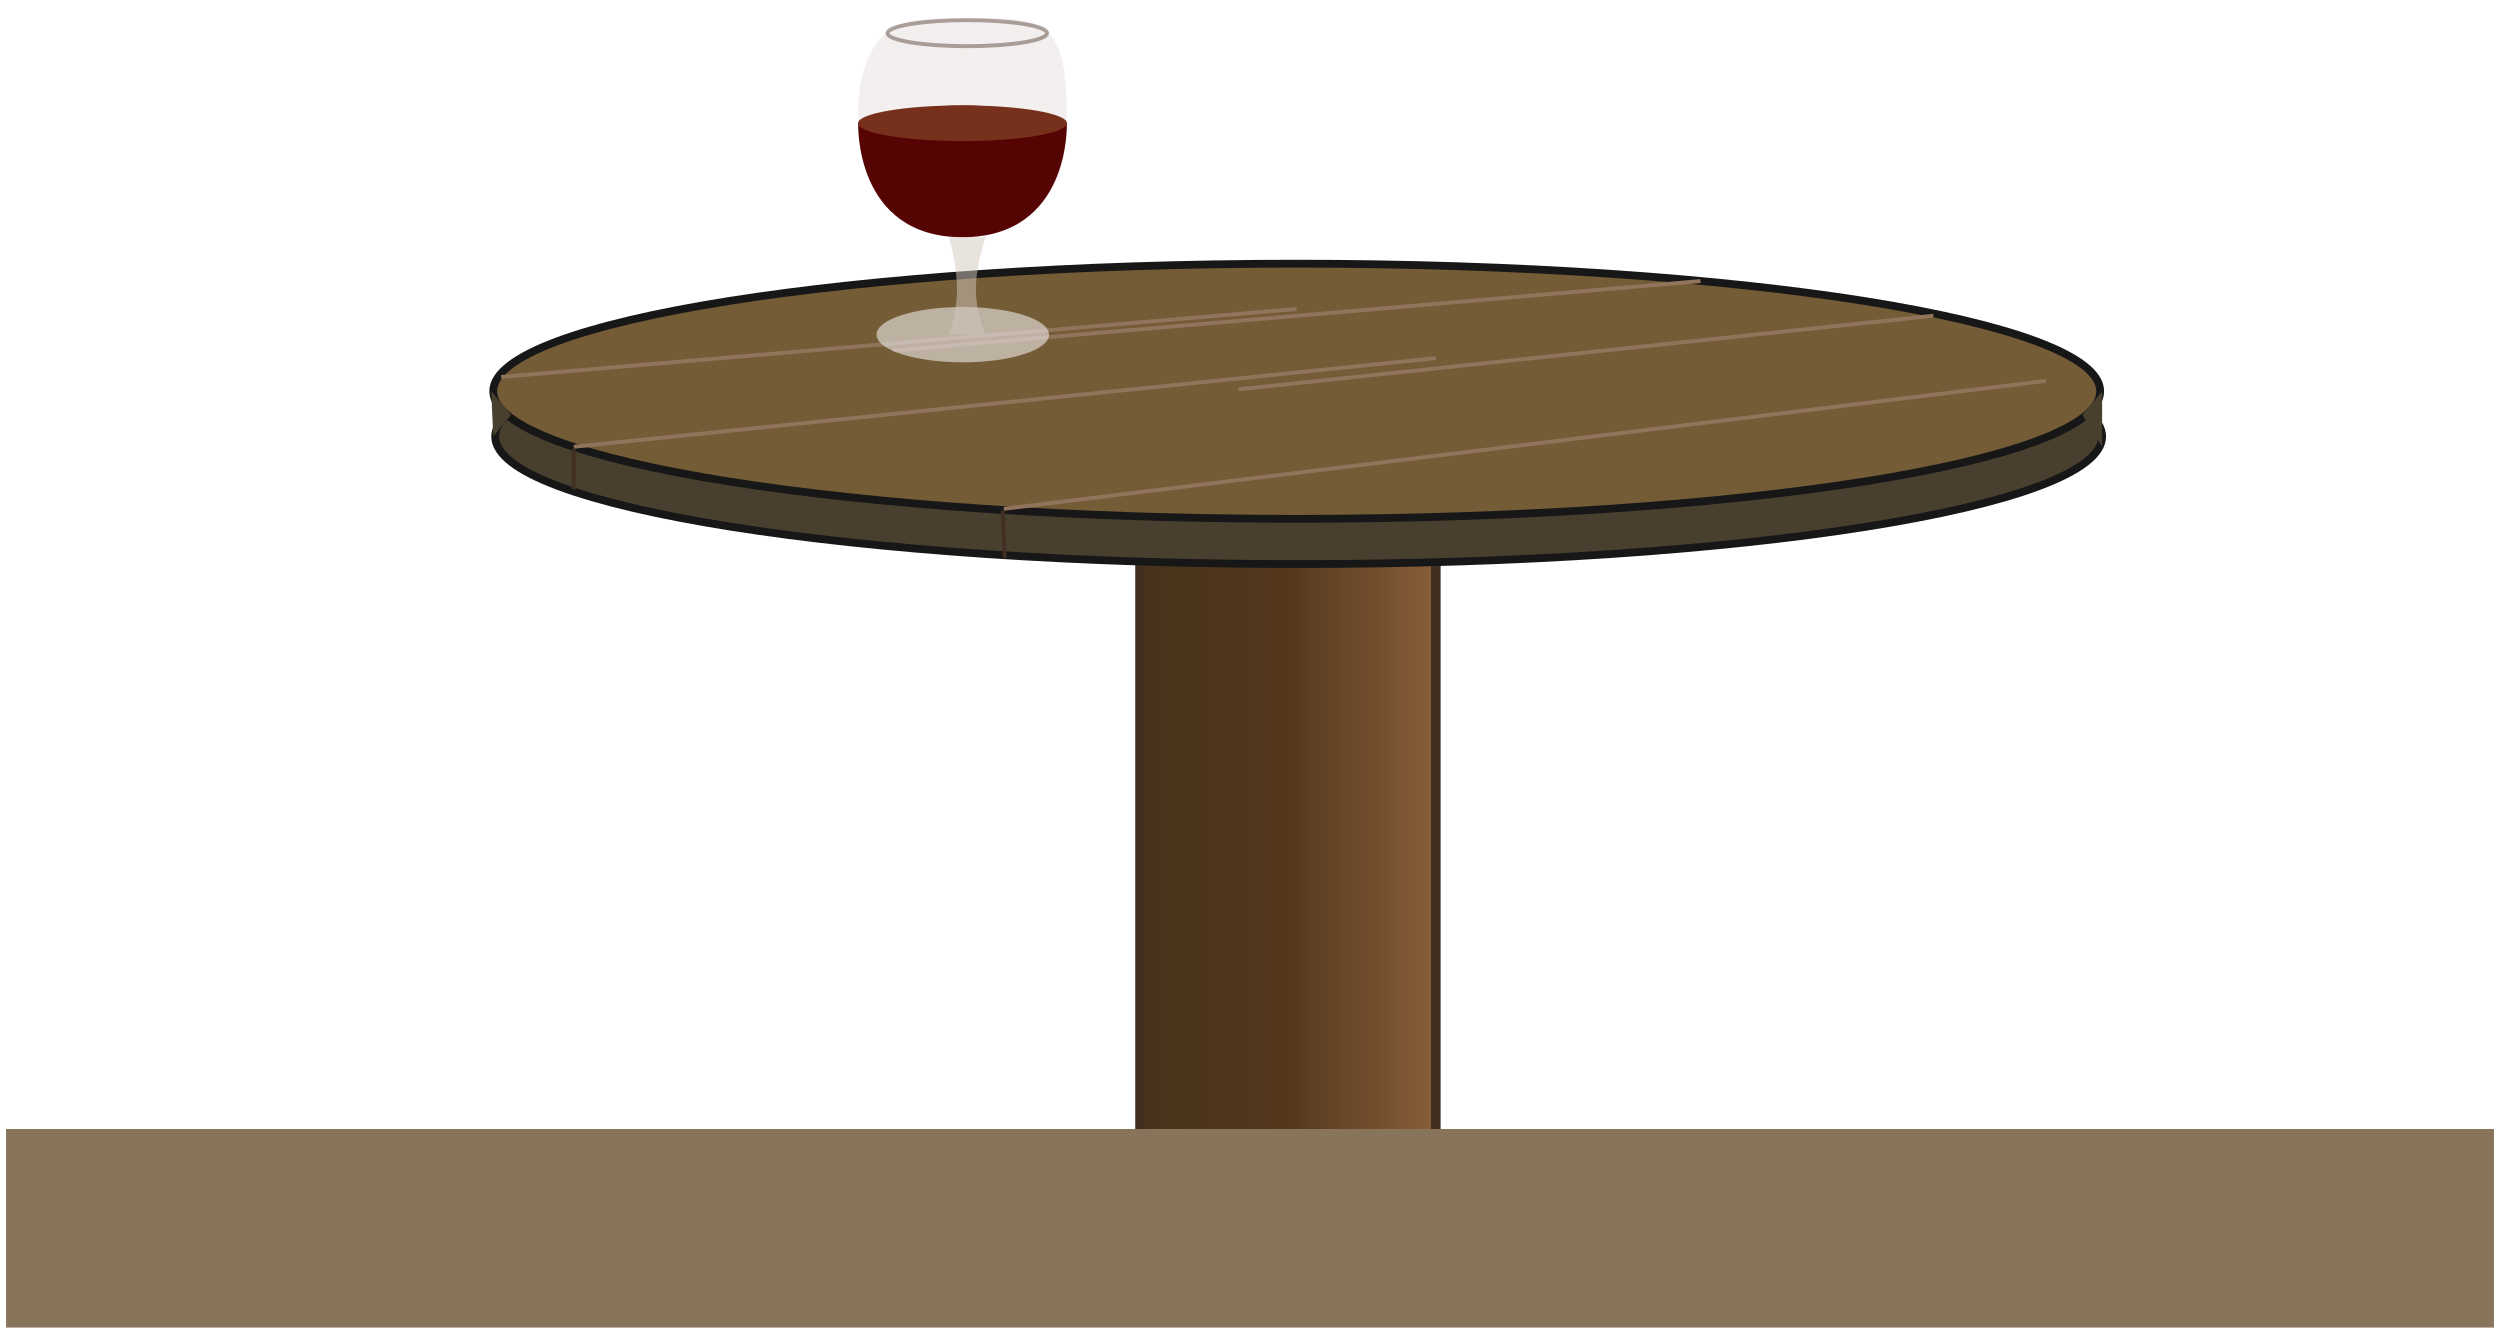 <?xml version="1.0" encoding="UTF-8" standalone="no" ?>
<!DOCTYPE svg PUBLIC "-//W3C//DTD SVG 1.1//EN" "http://www.w3.org/Graphics/SVG/1.1/DTD/svg11.dtd">
<svg xmlns="http://www.w3.org/2000/svg" xmlns:xlink="http://www.w3.org/1999/xlink" version="1.1" width="640" height="340" viewBox="0 0 640 340" xml:space="preserve">
<desc>Created with Fabric.js 4.6.0</desc>
<defs>
</defs>
<g transform="matrix(2.47 0 0 1 329.71 203.66)" id="UZAY7oyf5W9ld2sPWaaR3"  >
<linearGradient id="SVGID_297" gradientUnits="userSpaceOnUse" gradientTransform="matrix(1 0 0 1 -15.33 -106.16)"  x1="0" y1="106.162" x2="30.652" y2="106.162">
<stop offset="0%" style="stop-color:#46331C;stop-opacity: 1"/>
<stop offset="50%" style="stop-color:#54381C;stop-opacity: 1"/>
<stop offset="100%" style="stop-color:#895E39;stop-opacity: 1"/>
</linearGradient>
<path style="stroke: rgb(65,48,33); stroke-width: 1; stroke-dasharray: none; stroke-linecap: butt; stroke-dashoffset: 0; stroke-linejoin: miter; stroke-miterlimit: 4; fill: url(#SVGID_297); fill-rule: nonzero; opacity: 1;" vector-effect="non-scaling-stroke"  transform=" translate(0, 0)" d="M -15.326 -106.162 L -15.326 106.162 L 15.326 106.162 L 15.326 -106.162 z" stroke-linecap="round" />
</g>
<g transform="matrix(1 0 0 1 332.46 111.74)" id="Lefg7kMs0MC-qXDj5C018"  >
<path style="stroke: rgb(23,23,23); stroke-width: 2; stroke-dasharray: none; stroke-linecap: butt; stroke-dashoffset: 0; stroke-linejoin: miter; stroke-miterlimit: 4; fill: rgb(73,63,47); fill-rule: nonzero; opacity: 1;" vector-effect="non-scaling-stroke"  transform=" translate(-205.69, -32.66)" d="M 205.689 0 C 319.23 0 411.379 14.632 411.379 32.66 C 411.379 50.689 319.23 65.32 205.689 65.32 C 92.149 65.32 0 50.689 0 32.66 C 0 14.632 92.149 0 205.689 0 z" stroke-linecap="round" />
</g>
<g transform="matrix(1 0 0 1 331.96 100.16)" id="cgkjtewIPxeNCLoCuIWu5"  >
<path style="stroke: rgb(23,23,23); stroke-width: 2; stroke-dasharray: none; stroke-linecap: butt; stroke-dashoffset: 0; stroke-linejoin: miter; stroke-miterlimit: 4; fill: rgb(116,92,54); fill-rule: nonzero; opacity: 1;" vector-effect="non-scaling-stroke"  transform=" translate(-205.69, -32.66)" d="M 205.689 0 C 319.23 0 411.379 14.632 411.379 32.66 C 411.379 50.689 319.23 65.32 205.689 65.32 C 92.149 65.32 0 50.689 0 32.66 C 0 14.632 92.149 0 205.689 0 z" stroke-linecap="round" />
</g>
<g transform="matrix(1 0 0 1 128.29 105.95)" id="M_ghwZAoRcnWAdQqGbvRi"  >
<path style="stroke: rgb(23,23,23); stroke-width: 0; stroke-dasharray: none; stroke-linecap: butt; stroke-dashoffset: 0; stroke-linejoin: miter; stroke-miterlimit: 4; fill: rgb(73,63,47); fill-rule: nonzero; opacity: 1;" vector-effect="non-scaling-stroke"  transform=" translate(0, 0)" d="M -2.523 -5.792 L -2.023 5.792 L 2.523 0.249 z" stroke-linecap="round" />
</g>
<g transform="matrix(-1 0 0 1 535.62 107.27)" id="3DaO7jrdCbKGro9GqkRCQ"  >
<path style="stroke: rgb(23,23,23); stroke-width: 0; stroke-dasharray: none; stroke-linecap: butt; stroke-dashoffset: 0; stroke-linejoin: miter; stroke-miterlimit: 4; fill: rgb(73,63,47); fill-rule: nonzero; opacity: 1;" vector-effect="non-scaling-stroke"  transform=" translate(0, 0)" d="M -2.523 -7.107 L -2.523 7.107 L 2.523 -1.066 z" stroke-linecap="round" />
</g>
<g transform="matrix(1 0 0 1 128.29 100.16)" id="H0a6bDNhB9WdrVnawWfnN"  >
<path style="stroke: rgb(23,23,23); stroke-width: 1; stroke-dasharray: none; stroke-linecap: butt; stroke-dashoffset: 0; stroke-linejoin: miter; stroke-miterlimit: 4; fill: rgb(255,255,255); fill-opacity: 0; fill-rule: nonzero; opacity: 1;" vector-effect="non-scaling-stroke"  transform=" translate(0, 0)" d="M 0 0" stroke-linecap="round" />
</g>
<g transform="matrix(1 0 0 1 230.12 87.79)" id="L6iQOWTEwlDpo3hXS1Gbx"  >
<path style="stroke: rgb(145,116,91); stroke-width: 1; stroke-dasharray: none; stroke-linecap: butt; stroke-dashoffset: 0; stroke-linejoin: miter; stroke-miterlimit: 4; fill: rgb(255,255,255); fill-opacity: 0; fill-rule: nonzero; opacity: 1;" vector-effect="non-scaling-stroke"  transform=" translate(0, 0)" d="M -101.833 8.705 L 101.833 -8.705" stroke-linecap="round" />
</g>
<g transform="matrix(1 0 0 1 331.96 80.84)" id="4-GDzf_8NPooR-DzMakYB"  >
<path style="stroke: rgb(145,116,91); stroke-width: 1; stroke-dasharray: none; stroke-linecap: butt; stroke-dashoffset: 0; stroke-linejoin: miter; stroke-miterlimit: 4; fill: rgb(255,255,255); fill-opacity: 0; fill-rule: nonzero; opacity: 1;" vector-effect="non-scaling-stroke"  transform=" translate(0, 0)" d="M 103.365 -8.894 L -103.365 8.894" stroke-linecap="round" />
</g>
<g transform="matrix(1 0 0 1 257.21 103.03)" id="Y7qOlg2kq98nc3BVXPV9-"  >
<path style="stroke: rgb(145,116,91); stroke-width: 1; stroke-dasharray: none; stroke-linecap: butt; stroke-dashoffset: 0; stroke-linejoin: miter; stroke-miterlimit: 4; fill: rgb(255,255,255); fill-opacity: 0; fill-rule: nonzero; opacity: 1;" vector-effect="non-scaling-stroke"  transform=" translate(0, 0)" d="M -110.337 11.344 L 110.337 -11.344" stroke-linecap="round" />
</g>
<g transform="matrix(1 0 0 1 406.01 90.24)" id="yZg4D3Pa0J0AOKBvttTck"  >
<path style="stroke: rgb(145,116,91); stroke-width: 1; stroke-dasharray: none; stroke-linecap: butt; stroke-dashoffset: 0; stroke-linejoin: miter; stroke-miterlimit: 4; fill: rgb(255,255,255); fill-opacity: 0; fill-rule: nonzero; opacity: 1;" vector-effect="non-scaling-stroke"  transform=" translate(0, 0)" d="M 88.942 -9.421 L -88.942 9.421" stroke-linecap="round" />
</g>
<g transform="matrix(1 0 0 1 390.37 113.88)" id="XtTyeYT1C6RgDyeFILe--"  >
<path style="stroke: rgb(145,116,91); stroke-width: 1; stroke-dasharray: none; stroke-linecap: butt; stroke-dashoffset: 0; stroke-linejoin: miter; stroke-miterlimit: 4; fill: rgb(255,255,255); fill-opacity: 0; fill-rule: nonzero; opacity: 1;" vector-effect="non-scaling-stroke"  transform=" translate(0, 0)" d="M -133.409 16.381 L 133.409 -16.381" stroke-linecap="round" />
</g>
<g transform="matrix(1 0 0 1 256.96 136.79)" id="F7d1j4mY3PAR5kGsP9xqz"  >
<path style="stroke: rgb(65,48,33); stroke-width: 1; stroke-dasharray: none; stroke-linecap: butt; stroke-dashoffset: 0; stroke-linejoin: miter; stroke-miterlimit: 4; fill: rgb(255,255,255); fill-opacity: 0; fill-rule: nonzero; opacity: 1;" vector-effect="non-scaling-stroke"  transform=" translate(0, 0)" d="M -0.25 -6.029 L 0.25 6.029" stroke-linecap="round" />
</g>
<g transform="matrix(1 0 0 1 146.87 120.07)" id="YhSmIeVmB6POYtuxQf7CK"  >
<path style="stroke: rgb(65,48,33); stroke-width: 1; stroke-dasharray: none; stroke-linecap: butt; stroke-dashoffset: 0; stroke-linejoin: miter; stroke-miterlimit: 4; fill: rgb(255,255,255); fill-opacity: 0; fill-rule: nonzero; opacity: 1;" vector-effect="non-scaling-stroke"  transform=" translate(0, 0)" d="M 0 -5.195 L 0 5.195" stroke-linecap="round" />
</g>
<g transform="matrix(1 0 0 1.12 246.4 31.55)" id="hM2UjIg_wJ_H4ROo1w_fv"  >
<path style="stroke: rgb(159,49,43); stroke-width: 0; stroke-dasharray: none; stroke-linecap: butt; stroke-dashoffset: 0; stroke-linejoin: miter; stroke-miterlimit: 4; fill: rgb(234,229,227); fill-rule: nonzero; opacity: 0.62;" vector-effect="non-scaling-stroke"  transform=" translate(0, 0)" d="M -19.686 -20.536 C -14.779 -24.325 -7.898 -23.949 1.23 -23.949 C 9.672 -23.949 17.877 -24.47 22.147 -20.536 C 26.371 -16.644 26.706 -8.343 26.706 0.006 C 26.706 16.796 18.02 23.972 1.23 23.972 C -15.56 23.972 -26.706 13.676 -26.706 -3.114 C -26.706 -10.775 -23.805 -17.355 -19.686 -20.536 z" stroke-linecap="round" />
</g>
<g transform="matrix(1 0 0 1 246.4 43.86)" id="hpmu9gjzPukpF09KS5aOy"  >
<path style="stroke: rgb(74,49,40); stroke-width: 0; stroke-dasharray: none; stroke-linecap: butt; stroke-dashoffset: 0; stroke-linejoin: miter; stroke-miterlimit: 4; fill: rgb(86,3,3); fill-rule: nonzero; opacity: 1;" vector-effect="non-scaling-stroke"  transform=" translate(0, 0)" d="M 0 -16.864 C 16.1 -16.864 26.706 -12.303 26.706 -12.303 C 26.706 -12.303 27.767 16.864 0 16.864 C -27.767 16.864 -26.706 -12.303 -26.706 -12.303 C -26.706 -12.303 -16.1 -16.864 0 -16.864 z" stroke-linecap="round" />
</g>
<g transform="matrix(1 0 0 1 247.63 8.49)" id="9FWccvwpvyDdtxNgAObBn"  >
<path style="stroke: rgb(74,49,40); stroke-width: 1; stroke-dasharray: none; stroke-linecap: butt; stroke-dashoffset: 0; stroke-linejoin: miter; stroke-miterlimit: 4; fill: none; fill-rule: nonzero; opacity: 0.43;" vector-effect="non-scaling-stroke"  transform=" translate(-20.42, -3.33)" d="M 20.417 0 C 31.687 0 40.833 1.493 40.833 3.333 C 40.833 5.173 31.687 6.667 20.417 6.667 C 9.147 6.667 0 5.173 0 3.333 C 0 1.493 9.147 0 20.417 0 z" stroke-linecap="round" />
</g>
<g transform="matrix(1.31 0 0 1.37 246.4 31.55)" id="6qVqpFFHKLnxSOdiEp5Ca"  >
<path style="stroke: rgb(159,49,43); stroke-width: 0; stroke-dasharray: none; stroke-linecap: butt; stroke-dashoffset: 0; stroke-linejoin: miter; stroke-miterlimit: 4; fill: rgb(119,48,27); fill-rule: nonzero; opacity: 1;" vector-effect="non-scaling-stroke"  transform=" translate(0, 0)" d="M 0 -3.333 C 11.27 -3.333 20.417 -1.84 20.417 0 C 20.417 1.84 11.27 3.333 0 3.333 C -11.27 3.333 -20.417 1.84 -20.417 0 C -20.417 -1.84 -11.27 -3.333 0 -3.333 z" stroke-linecap="round" />
</g>
<g transform="matrix(1 0 0 1 246.47 85.67)" id="_igkBWnayE9eAVwA9jJAD"  >
<path style="stroke: rgb(74,49,40); stroke-width: 0; stroke-dasharray: none; stroke-linecap: butt; stroke-dashoffset: 0; stroke-linejoin: miter; stroke-miterlimit: 4; fill: rgb(234,229,227); fill-rule: nonzero; opacity: 0.62;" vector-effect="non-scaling-stroke"  transform=" translate(-22.08, -7.08)" d="M 22.083 0 C 34.273 0 44.167 3.173 44.167 7.083 C 44.167 10.993 34.273 14.167 22.083 14.167 C 9.893 14.167 0 10.993 0 7.083 C 0 3.173 9.893 0 22.083 0 z" stroke-linecap="round" />
</g>
<g transform="matrix(0.63 0 0 1 247.63 73.19)" id="sERHnpnbw6kh4XTA6iS5c"  >
<path style="stroke: rgb(74,49,40); stroke-width: 0; stroke-dasharray: none; stroke-linecap: butt; stroke-dashoffset: 0; stroke-linejoin: miter; stroke-miterlimit: 4; fill: rgb(213,201,191); fill-rule: nonzero; opacity: 0.5;" vector-effect="non-scaling-stroke"  transform=" translate(0, 0)" d="M -7.5 -12.5 C -7.5 -12.5 -4.167 -5.417 -4.167 0.833 C -4.167 7.083 -7.5 12.5 -7.5 12.5 L 7.5 12.5 C 7.5 12.5 3.489 7.083 3.489 0.833 C 3.489 -5.417 7.5 -12.5 7.5 -12.5 z" stroke-linecap="round" />
</g>
<g transform="matrix(0.99 0 0 1 320 314.44)" id="UXEklpa84bum4gVn2ofKG"  >
<path style="stroke: rgb(74,49,40); stroke-width: 0; stroke-dasharray: none; stroke-linecap: butt; stroke-dashoffset: 0; stroke-linejoin: miter; stroke-miterlimit: 4; fill: rgb(135,116,91); fill-rule: nonzero; opacity: 1;" vector-effect="non-scaling-stroke"  transform=" translate(0, 0)" d="M -321.667 -25.417 L 321.667 -25.417 L 321.667 25.417 L -321.667 25.417 z" stroke-linecap="round" />
</g>
</svg>